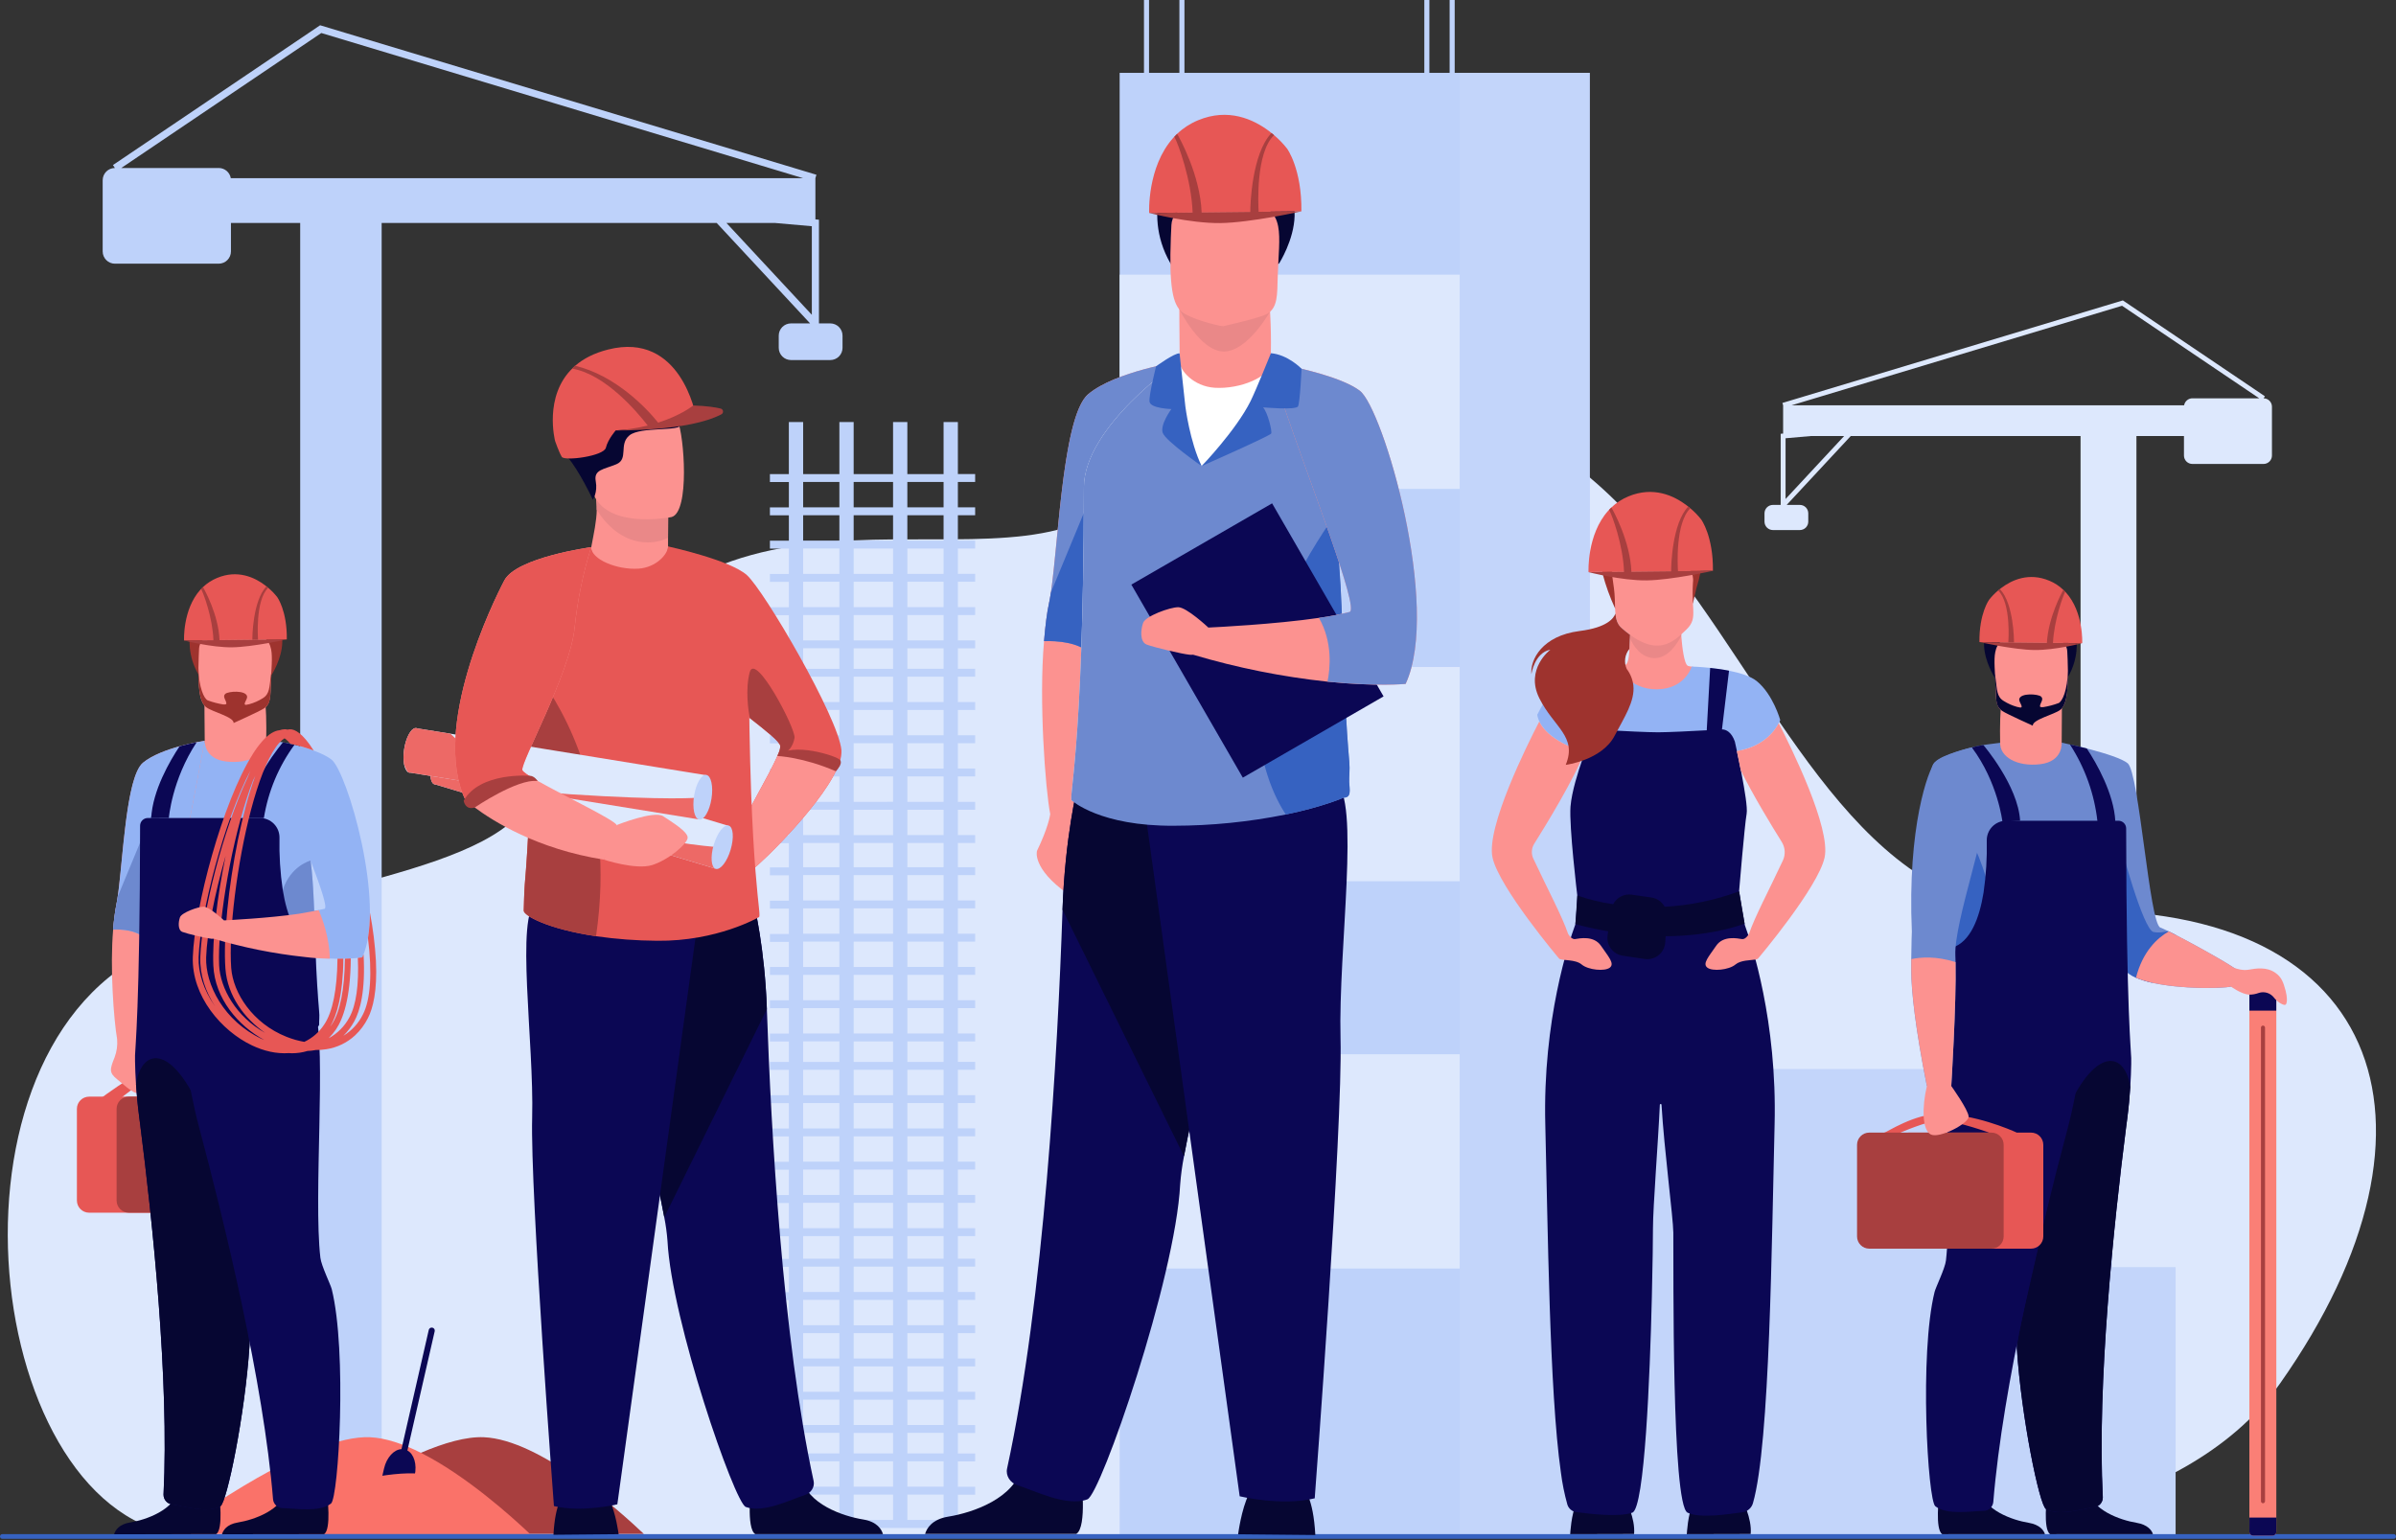 <svg width="1190" height="765" viewBox="0 0 1190 765" fill="none" xmlns="http://www.w3.org/2000/svg">
<rect x="0" y="0" width="1190" height="765" fill="#333333" stroke="none"/>
<g clip-path="url(#clip0)">
<path d="M964.366 761.282C964.366 761.282 1082.13 758.481 1132.46 687.107C1223.63 557.798 1182.54 444.426 1020.24 452.842C838.664 462.28 861.056 61.437 546.68 254.427C478.415 296.339 326.471 208.325 265.768 391.686C251.338 435.29 142.932 438.327 72.876 473.292C-37.019 528.138 -5.988 762.2 97.833 763.118C201.654 764.037 964.366 761.282 964.366 761.282Z" fill="#DDE8FD"/>
<path d="M412.386 160.635H406.746V109.127L404.975 108.97V88.499L405.486 86.801L158.988 12.547L56.092 81.987L57.063 83.443C55.455 83.446 53.913 84.086 52.776 85.223C51.639 86.361 50.999 87.902 50.996 89.51V124.928C51.006 126.532 51.649 128.067 52.785 129.199C53.921 130.332 55.459 130.97 57.063 130.975H108.636C110.244 130.97 111.785 130.328 112.922 129.19C114.059 128.052 114.699 126.51 114.703 124.902V110.747H149.091V762.049H189.553V110.747H355.953L402.345 160.635H392.834C391.225 160.64 389.684 161.282 388.547 162.42C387.411 163.558 386.771 165.1 386.767 166.708V172.775C386.772 174.383 387.413 175.923 388.55 177.06C389.686 178.196 391.227 178.837 392.834 178.842H412.386C413.994 178.837 415.534 178.196 416.671 177.06C417.807 175.923 418.448 174.383 418.453 172.775V166.708C418.45 165.1 417.81 163.558 416.673 162.42C415.536 161.282 413.995 160.64 412.386 160.635ZM159.579 16.397L398.842 88.499H114.63C114.388 87.088 113.656 85.808 112.564 84.883C111.471 83.958 110.087 83.448 108.655 83.443H60.244L159.579 16.397ZM384.885 110.747L403.204 112.368V156.365L360.794 110.747H384.885Z" fill="#BED2FA"/>
<path d="M319.787 761.918H141.817C150.39 755.595 181.171 733.531 209.013 721.62C220.557 716.688 231.602 713.494 240.365 713.887C268.155 715.133 307.109 749.896 319.787 761.918Z" fill="#A83F3F"/>
<path d="M263.216 761.918H85.266C97.387 752.972 153.905 712.549 183.814 713.887C191.613 714.242 200.297 717.232 209.033 721.62C231.386 732.862 254.093 753.267 263.216 761.918Z" fill="#FA7269"/>
<path d="M1124.24 197.844L1124.9 196.84L1054.34 149.216L885.252 200.152L885.607 201.313V215.356L884.393 215.461V250.794H880.523C879.42 250.797 878.363 251.237 877.582 252.018C876.802 252.798 876.362 253.855 876.359 254.959V259.124C876.364 260.226 876.804 261.282 877.585 262.061C878.365 262.84 879.421 263.279 880.523 263.282H893.936C895.038 263.279 896.094 262.84 896.873 262.06C897.652 261.281 898.091 260.226 898.095 259.124V254.959C898.093 253.856 897.655 252.799 896.875 252.018C896.096 251.238 895.039 250.797 893.936 250.794H887.378L919.201 216.576H1033.33V663.318H1061.08V216.576H1084.69V226.283C1084.69 227.386 1085.13 228.444 1085.91 229.224C1086.69 230.005 1087.75 230.445 1088.85 230.448H1124.23C1125.33 230.445 1126.39 230.005 1127.17 229.224C1127.95 228.444 1128.39 227.387 1128.39 226.283V202.015C1128.39 200.913 1127.95 199.856 1127.18 199.074C1126.4 198.293 1125.34 197.851 1124.24 197.844ZM1053.94 151.872L1122.07 197.844H1088.86C1087.88 197.848 1086.93 198.198 1086.18 198.833C1085.43 199.467 1084.93 200.345 1084.76 201.313H889.811L1053.94 151.872ZM886.82 247.862V217.691L899.387 216.583H915.909L886.82 247.862Z" fill="#DDE8FD"/>
<path d="M789.531 36.192H556.086V762.627H789.531V36.192Z" fill="#BED2FA"/>
<path d="M725.05 136.426H556.086V242.851H725.05V136.426Z" fill="#DDE8FD"/>
<path d="M725.05 331.305H556.086V437.73H725.05V331.305Z" fill="#DDE8FD"/>
<path d="M725.05 523.659H556.086V630.084H725.05V523.659Z" fill="#DDE8FD"/>
<path d="M1080.54 629.402H1049.04V530.991H789.525V36.192H725.05V763.033H789.525V762.627H1049.04H1080.54V629.402Z" fill="#C3D5FA"/>
<path d="M1188.83 764.345H1.167C0.858 764.345 0.561 764.222 0.342 764.003C0.123 763.784 0 763.487 0 763.178H0C0 762.868 0.123 762.571 0.342 762.352C0.561 762.133 0.858 762.01 1.167 762.01H1188.83C1189.14 762.01 1189.44 762.133 1189.66 762.352C1189.88 762.571 1190 762.868 1190 763.178C1190 763.487 1189.88 763.784 1189.66 764.003C1189.44 764.222 1189.14 764.345 1188.83 764.345Z" fill="#3662C1"/>
<path d="M837.779 762.03C837.779 762.03 838.245 751.975 840.94 746.584C843.636 741.192 865.208 744.898 865.208 744.898C865.208 744.898 870.18 753.89 869.504 761.951L837.779 762.03Z" fill="#060632"/>
<path d="M779.857 762.03C779.857 762.03 780.323 751.975 783.018 746.584C785.714 741.192 807.286 744.898 807.286 744.898C807.286 744.898 812.265 753.89 811.589 761.951L779.857 762.03Z" fill="#060632"/>
<path d="M851.762 335.299C849.067 337.267 824.674 349.978 824.674 349.978L798.95 331.613C798.95 331.613 806.762 330.478 806.972 330.413C809.293 329.757 809.188 323.546 809.477 316.915C809.523 315.891 809.582 314.862 809.654 313.838L834.84 312.927V313.242C834.84 313.556 834.88 313.897 834.906 314.239L834.958 314.96C834.958 315.209 834.958 315.452 835.011 315.714C835.47 321.539 836.441 329.764 838.29 330.728C839.386 331.298 846.555 331.226 851.762 335.299Z" fill="#FC9290"/>
<path d="M835.037 315.74C832.965 319.892 828.334 327.127 821.473 326.891C814.914 326.661 811.189 320.706 809.477 316.941C809.523 315.918 809.582 314.888 809.654 313.865L834.84 312.953V313.268L834.906 314.265L834.959 314.986C834.998 315.235 835.018 315.485 835.037 315.74Z" fill="#EA8888"/>
<path d="M806.663 257.714C806.663 257.714 818.81 245.612 833.142 257.956C833.142 257.956 824.622 256.192 806.663 257.714Z" fill="#0B0754"/>
<path d="M802.157 302.209C799.582 296.658 797.501 290.89 795.939 284.972C794.241 278.348 795.795 253.214 821.06 254.919C826.148 255.24 831.1 256.699 835.549 259.189C841.249 262.469 849.677 269.775 842.547 292.141L840.822 299.645L802.157 302.209Z" fill="#9E332E"/>
<path d="M837.503 312.769C830.944 319.007 822.877 327.317 805.411 311.949C801.987 308.939 802.223 304.315 802.02 297.677C801.783 289.806 799.888 285.005 800.767 280.473C801.81 275.055 806.447 272.602 816.069 271.769C833.732 270.235 842.659 274.216 841.472 282.979C838.822 302.537 844.134 306.427 837.503 312.769Z" fill="#FC9290"/>
<path d="M823.107 271.448C823.107 271.448 833.601 271.225 835.969 274.727C838.336 278.23 838.691 282.145 839.904 284.113C840.637 285.384 840.986 286.84 840.907 288.304L843.229 272.674L829.062 269.861L823.107 271.448Z" fill="#9E332E"/>
<path d="M884.177 357.652C884.177 357.652 879.704 370.829 861.575 373.242C861.089 373.308 860.584 373.361 860.073 373.413H786.245L785.852 373.288C782.986 372.383 765.349 366.336 763.492 355.035C763.492 355.035 772.767 336.014 779.844 333.633C782.432 332.863 785.083 332.328 787.767 332.033C790.837 331.639 794.07 331.377 796.779 331.206C800.511 330.97 803.253 330.911 803.253 330.911C803.253 330.911 808.998 342.566 822.988 342.396C836.979 342.225 840.199 331.082 840.199 331.082C840.199 331.082 844.134 331.193 849.342 331.738C852.222 332.046 855.488 332.492 858.708 333.128C864.165 334.217 869.478 335.857 872.522 338.323C880.635 344.921 884.177 357.652 884.177 357.652Z" fill="#93B3F4"/>
<path d="M866.612 459.565C865.831 455.203 864.644 448.559 863.739 442.715C863.739 442.636 866.481 409.723 867.491 404.168C868.501 398.613 861.627 368.343 861.627 368.343C860.033 363.712 857.318 362.296 855.239 362.296L858.735 333.154C855.514 332.499 852.248 332.072 849.368 331.764L847.696 362.296V362.735C843.872 362.952 839.097 363.207 834.65 363.391C830.203 363.575 826.124 363.739 823.559 363.739C818.404 363.739 806.585 363.148 798.734 362.722V362.283L796.779 331.226C794.07 331.397 790.837 331.659 787.767 332.053L791.106 362.315C788.902 362.315 786.377 366.251 786.029 368.389L785.688 377.86C784.028 382.622 780.585 393.215 780.008 400.646C779.254 410.484 783.359 444.65 783.386 444.886C783.235 448.965 782.946 454.173 782.395 459.211C779.306 467.567 766.149 506.435 767.493 558.703C768.74 607.488 769.461 690.859 775.226 731.334C775.907 736.736 776.983 742.08 778.447 747.325C778.751 748.306 779.33 749.18 780.114 749.843C780.898 750.507 781.856 750.932 782.874 751.07C789.466 751.988 804.328 753.693 810.723 751.345C813.786 750.224 815.97 733.21 817.538 711.277C819.02 690.249 819.919 664.708 820.411 644.29C820.811 628.024 820.962 615.051 820.962 610.243C820.962 599.375 823.533 567.479 824.379 548.714C824.392 548.612 824.441 548.519 824.518 548.451C824.595 548.384 824.693 548.346 824.795 548.346C824.898 548.346 824.996 548.384 825.073 548.451C825.15 548.519 825.199 548.612 825.212 548.714C826.524 571.014 831.003 604.76 831.076 612.263C831.24 630.471 830.184 747.423 838.14 751.352C844.22 754.356 858.558 752.086 865.405 751.155C866.616 750.991 867.753 750.479 868.678 749.68C869.603 748.881 870.275 747.83 870.613 746.656C879.139 717.226 879.927 614.979 881.37 558.71C882.701 507.156 869.931 468.649 866.612 459.565Z" fill="#0B0754"/>
<path d="M799.567 480.612C797.035 482.632 788.777 481.786 785.576 479.091C782.375 476.395 775.974 477.234 774.426 476.224C774.321 476.152 744.511 440.806 741.277 425.957C737.998 410.956 758.652 369.668 764.489 358.4C768.812 367.536 783.215 372.462 785.786 373.275L786.18 373.4H786.98C782.12 386.518 767.592 410.182 761.99 419.096C761.307 420.187 760.906 421.432 760.825 422.717C760.743 424.002 760.984 425.287 761.525 426.455C768.74 441.875 775.751 454.882 778.834 463.894C779.444 464.89 780.755 466.681 782.343 466.438C784.54 466.097 791.617 464.582 795.159 469.803C798.701 475.024 802.092 478.586 799.567 480.612Z" fill="#FC9290"/>
<path d="M844.948 258.068C843.341 256.018 841.523 254.143 839.524 252.473C838.973 251.994 838.376 251.515 837.746 251.043C831.345 246.17 821.1 241.415 808.756 246.57C805.627 247.86 802.764 249.719 800.314 252.053C799.763 252.571 799.252 253.103 798.76 253.654C788.049 265.532 788.961 284.159 788.961 284.159L850.746 283.503C850.949 266.253 844.948 258.068 844.948 258.068Z" fill="#E75755"/>
<path d="M833.391 283.687C833.214 281.063 832.033 259.773 839.524 252.48C839.19 252.17 838.84 251.878 838.474 251.607C830.485 259.983 829.947 280.978 830.007 283.746L810.251 283.956C809.667 268.824 801.318 253.785 800.314 252.073C799.911 252.439 799.53 252.829 799.173 253.24C800.622 255.792 806.08 270.379 806.598 283.995L788.961 284.179C788.961 284.179 805.417 288.436 817.82 288.285C830.223 288.134 850.759 283.523 850.759 283.523L833.391 283.687Z" fill="#A83F3F"/>
<path d="M801.902 365.49C795.579 377.624 777.633 379.919 777.633 379.919C783.451 365.759 771.73 361.299 764.516 346.797C757.301 332.295 770.019 322.699 770.019 322.699C762.095 324.221 760.58 334.833 760.58 334.833C759.924 327.756 765.827 315.812 784.514 313.432C798.215 311.707 801.521 307.089 802.308 304.734C802.616 307.784 803.358 310.172 805.404 311.949C806.853 313.228 808.237 314.33 809.556 315.301C809.556 315.852 809.503 316.403 809.477 316.947C809.392 318.816 809.346 320.646 809.254 322.332C808.125 323.702 807.404 325.362 807.172 327.122C806.94 328.883 807.207 330.672 807.942 332.288C809.732 334.646 810.863 337.437 811.222 340.376C812.088 348.391 806.637 356.393 801.902 365.49Z" fill="#9E332E"/>
<path d="M866.474 458.771L863.739 442.728C851.878 447.14 839.417 449.728 826.78 450.402C826.119 449.179 825.182 448.127 824.044 447.33C822.905 446.532 821.596 446.012 820.221 445.81L810.382 444.394C808.549 444.134 806.68 444.451 805.035 445.301C803.39 446.15 802.049 447.491 801.2 449.136C795.147 448.256 789.192 446.807 783.412 444.807V444.892L782.441 458.994V459.027C788.101 460.535 793.532 461.703 798.727 462.595L798.438 464.562C798.093 466.904 798.69 469.288 800.099 471.19C801.508 473.092 803.614 474.358 805.955 474.709L816.816 476.336C818.041 476.52 819.291 476.448 820.486 476.123C821.682 475.799 822.796 475.229 823.76 474.451C824.723 473.672 825.514 472.702 826.083 471.602C826.651 470.501 826.984 469.295 827.062 468.058L827.252 465.035C847.939 464.904 861.706 460.548 866.474 458.771Z" fill="#060632"/>
<path d="M906.202 425.957C902.968 440.826 873.158 476.152 873.053 476.224C872.692 476.428 872.296 476.559 871.885 476.611H871.826C869.367 477.038 864.559 476.861 861.929 479.084C858.728 481.78 850.464 482.626 847.932 480.606C845.4 478.586 848.778 475.044 852.32 469.81C855.862 464.576 862.939 466.104 865.13 466.445C866.441 466.642 867.556 465.468 868.252 464.477L868.291 464.418C868.422 464.228 868.547 464.044 868.639 463.887C871.656 455.072 878.477 442.452 885.462 427.478C886.156 426.005 886.469 424.381 886.373 422.755C886.277 421.129 885.774 419.553 884.911 418.171C880.222 410.681 870.705 395.123 864.579 382.635C863.87 379.027 863.155 375.63 862.611 373.065C876.063 370.901 881.632 362.715 883.429 359.226C889.778 371.583 909.389 411.304 906.202 425.957Z" fill="#FC9290"/>
<path d="M1108.01 490.044C1103.5 491.087 1083.09 491.356 1068.81 488.122C1066.08 487.549 1063.42 486.717 1060.85 485.636C1058.15 484.449 1056.12 483.013 1055.08 481.281C1053.47 478.586 1050.49 469.364 1047.03 457.269C1037.45 423.95 1023.96 368.894 1023.96 368.894C1023.96 368.894 1051.04 374.423 1056.76 379.139C1062.47 383.855 1067.54 458.692 1072.94 460.719C1073.73 461.014 1075.1 461.644 1076.87 462.51L1077.13 462.634C1078.18 463.152 1079.36 463.749 1080.63 464.405C1091.78 470.151 1110.32 480.501 1112.23 482.77C1114.75 485.833 1114.59 488.529 1108.01 490.044Z" fill="#6D89CF"/>
<path d="M1056.05 411.501C1056.05 410.218 1055.93 408.938 1055.69 407.677C1052.21 388.518 1024.51 368.894 1023.96 368.894V369.268C1023.96 372.2 1019.37 377.604 1012.23 378.07C1003.81 378.621 993.39 373.807 993.39 368.947C993.344 368.947 988.654 369.602 987.067 369.76C980.304 370.527 966.813 374.181 961.034 378.549C955.538 382.701 963.304 408.877 968.111 427.413C970.151 435.284 971.653 441.731 971.391 444.597C971.273 445.994 970.013 465.028 968.892 482.239C967.961 496.439 967.121 509.393 967.095 510.213C967.036 511.82 975.051 517.474 988.516 521.737C992.026 522.851 995.592 523.777 999.201 524.511C1006.85 526.075 1014.63 526.846 1022.43 526.813C1025.21 526.813 1027.85 526.663 1030.34 526.413C1049.58 524.557 1056.17 502.637 1056.05 411.501Z" fill="#6D89CF"/>
<path d="M993.39 368.75C993.232 361.305 993.35 352.425 994.36 344.915L1024.06 349.768C1024.06 349.768 1024.06 358.839 1023.96 368.894C1023.96 368.894 1024.77 378.227 1013.28 379.592C1001.78 380.956 993.081 375.951 993.39 368.75Z" fill="#FC9290"/>
<path d="M1018.24 762.03C1014.5 759.734 1016.7 742.701 1016.7 742.701C1016.7 742.701 1034.19 728.815 1036.55 739.507C1038.9 750.198 1053.06 755.045 1061.12 756.383C1066.69 757.307 1068.74 760.187 1069.27 762.01L1018.24 762.03Z" fill="#060632"/>
<path d="M991.055 469.147C991.055 497.633 977.281 489.952 968.918 482.265C970.04 465.055 970.827 404.083 970.827 404.083C970.827 404.083 991.055 428.357 991.055 469.147Z" fill="#3662C1"/>
<path d="M1080.62 464.405C1080.07 468.399 1073.76 480.029 1068.82 488.122C1066.09 487.549 1063.42 486.717 1060.85 485.636C1058.16 484.449 1056.13 483.013 1055.09 481.281C1053.48 478.586 1050.5 469.364 1047.04 457.269C1049.61 442.38 1052.06 427.682 1052.06 427.682L1052.81 417.843C1052.81 418.604 1064.36 461.919 1069.58 462.929C1072.74 463.546 1074.97 462.798 1076.87 462.529L1077.13 462.654C1078.17 463.152 1079.35 463.749 1080.62 464.405Z" fill="#3662C1"/>
<path d="M964.642 762.03C960.91 759.734 963.1 742.701 963.1 742.701C963.1 742.701 980.593 728.815 982.954 739.507C985.316 750.198 999.463 755.045 1007.52 756.383C1013.09 757.307 1015.11 760.187 1015.64 762.01L964.642 762.03Z" fill="#060632"/>
<path d="M990.563 336.348C990.563 336.348 970.722 305.089 1008.81 303.022C1008.81 303.022 1023.09 304.702 1026.32 301.468C1026.32 301.468 1037.4 318.305 1027.06 336.348C1016.71 354.392 990.563 336.348 990.563 336.348Z" fill="#060632"/>
<path d="M1023.19 352.667C1020.31 354.937 1011.84 357.193 1009.42 357.455C1009.42 357.455 996.866 354.654 994.59 353.277C991.055 351.139 991.31 346.803 991.1 340.776C990.884 333.646 990.163 328.045 990.963 323.932C991.907 319.013 995.029 316.213 1003.76 315.458C1019.79 314.061 1026.47 318.082 1026.72 323.454C1026.79 324.897 1026.86 326.267 1026.91 327.573C1027.54 344.344 1026.22 350.247 1023.19 352.667Z" fill="#FC9290"/>
<path d="M1027.04 333.069C1026.89 342.776 1024.27 348.522 1022.37 349.25C1019.96 350.141 1017.47 350.8 1014.94 351.218C1014.04 351.323 1013.17 351.29 1013.18 350.778C1013.18 349.25 1015.26 347.361 1013.74 346.003C1012.21 344.646 1003.58 344.101 1002.89 347.204C1002.55 348.719 1005.31 351.388 1003.42 351.454C1002.85 351.355 1002.28 351.244 1001.75 351.106C999.43 350.457 997.221 349.476 995.187 348.194C991.651 346.056 991.907 342.77 991.1 336.795C990.595 332.925 990.595 335.024 991.1 340.73C991.632 346.738 990.595 350.568 994.59 353.231C996.807 354.707 1009.6 360.446 1009.6 360.446C1009.41 357.403 1020.33 354.884 1023.21 352.615C1025.86 350.562 1027.2 345.688 1027.04 333.069Z" fill="#060632"/>
<path d="M967.101 510.232C967.042 511.846 975.064 517.5 988.529 521.763C989.609 522.108 990.729 522.443 991.887 522.767C991.887 522.767 991.887 522.767 991.887 522.799C993.147 537.537 996.551 558.355 999.614 578.445C1000.41 583.653 1001.17 588.815 1001.88 593.806C1003.76 607.009 1005.16 619.045 1005.31 627.709V627.795C1005.37 631.769 1002.03 641.687 1001.77 643.976C1001.61 645.379 1001.48 646.862 1001.4 648.416C1001.07 655.536 1001.16 662.67 1001.68 669.778C1003.88 703.937 1012.9 747.646 1016.11 749.509C1022.51 753.208 1034.16 749.509 1040.08 748.636C1041.28 748.488 1042.38 747.903 1043.17 746.994C1043.96 746.085 1044.39 744.916 1044.37 743.711C1041.48 687.022 1049.79 608.065 1055.99 559.523C1056.16 558.263 1056.32 557.024 1056.48 555.804C1057.22 550.078 1057.71 544.732 1058.02 539.918C1058.3 535.688 1058.44 531.851 1058.5 528.525C1058.5 527.489 1058.5 526.499 1058.5 525.561C1058.5 522.524 1056.09 502.604 1055.98 411.494C1055.98 410.48 1055.57 409.508 1054.86 408.792C1054.14 408.075 1053.17 407.672 1052.15 407.67H996.4C995.121 407.672 993.856 407.927 992.676 408.422C991.497 408.916 990.428 409.64 989.53 410.551C988.633 411.462 987.925 412.542 987.448 413.728C986.971 414.915 986.734 416.184 986.752 417.463C986.942 426.133 986.407 434.803 985.151 443.384C983.092 456.036 978.684 467.855 969.594 470.702C969.594 470.702 969.305 471.358 968.938 472.269C968.846 474.558 968.754 476.861 968.649 479.261C968.649 479.733 968.603 480.219 968.584 480.698C968.584 480.98 968.584 481.255 968.544 481.544C968.544 482.022 968.498 482.508 968.472 482.993C968.433 483.793 968.393 484.594 968.347 485.407C968.347 486.063 968.275 486.719 968.243 487.329C968.177 488.562 968.098 489.808 968.02 491.067C968.02 491.474 967.974 491.874 967.941 492.281C967.836 493.907 967.724 495.56 967.6 497.226C967.569 497.738 967.53 498.249 967.482 498.761C967.482 499.01 967.482 499.259 967.429 499.509L967.272 501.476C967.219 502.132 967.154 502.867 967.095 503.569C966.839 506.159 967.167 508.442 967.101 510.232Z" fill="#0B0754"/>
<path d="M1001.71 669.785C1003.9 703.944 1012.93 747.652 1016.14 749.515C1022.54 753.214 1034.19 749.515 1040.11 748.643C1041.3 748.494 1042.4 747.91 1043.2 747.001C1043.99 746.092 1044.42 744.922 1044.4 743.717C1041.51 687.028 1049.82 608.072 1056.02 559.529C1056.19 558.27 1056.35 557.03 1056.51 555.81C1057.25 550.084 1057.74 544.739 1058.05 539.925C1055.1 520.674 1038.43 519.644 1023.29 559.457C1025.19 572.66 1001.2 661.953 1001.71 669.785Z" fill="#060632"/>
<path d="M966.478 626.109C966.019 630.044 961.395 639.443 960.844 641.68C953.203 672.409 957.42 745.272 961.211 748.184C967.075 752.696 979.111 750.552 985.092 750.473C986.296 750.481 987.461 750.046 988.363 749.25C989.266 748.453 989.843 747.352 989.985 746.157C994.688 688.104 1014.16 608.367 1026.68 561.464C1032.98 537.852 1033.89 520.464 1033.89 520.464C1033.89 520.464 975.379 484.613 969.049 504.198C963.428 521.527 970.007 595.781 966.478 626.109Z" fill="#0B0754"/>
<path d="M1026.07 294.28C1025.67 293.827 1025.24 293.388 1024.76 292.968C1022.74 291.04 1020.38 289.503 1017.8 288.436C1007.59 284.179 999.129 288.108 993.842 292.128C993.324 292.522 992.832 292.922 992.373 293.309C990.723 294.691 989.222 296.241 987.893 297.933C987.893 297.933 982.941 304.695 983.105 318.922L1034.15 319.466C1034.15 319.466 1034.92 304.092 1026.07 294.28Z" fill="#E75755"/>
<path d="M997.456 319.085L1000.26 319.118C1000.32 318.305 1000.18 299.776 993.271 292.587C992.747 292.981 992.858 292.915 992.399 293.302C998.965 299.638 997.469 318.895 997.456 319.085Z" fill="#A83F3F"/>
<path d="M1019.63 319.328C1020.22 307.988 1024.56 296.07 1025.73 293.952C1025.44 293.602 1025.12 293.272 1024.79 292.961C1023.98 294.358 1017.32 306.702 1016.61 319.295L983.164 318.935C983.164 318.935 1000.13 322.739 1010.37 322.87C1020.61 323.001 1034.21 319.479 1034.21 319.479L1019.63 319.328Z" fill="#A83F3F"/>
<path d="M985.053 370.055C985.053 370.055 1002.3 390.145 1003.31 407.677L994.524 408.143C994.524 408.143 992.314 388.617 979.334 371.262C979.334 371.262 981.367 370.77 982.036 370.606L985.053 370.055Z" fill="#0B0754"/>
<path d="M1028.05 369.78C1035.54 381.294 1040.22 394.404 1041.73 408.057L1050.6 407.9C1049.87 394.126 1041.21 378.969 1036.43 371.787C1036.43 371.787 1030.3 370.239 1028.05 369.78Z" fill="#0B0754"/>
<path d="M1008.76 562.573H1001.65C998.368 561.071 980.508 553.351 963.369 553.253C950.999 553.187 936.911 562.435 936.058 562.527C933.913 562.776 943.227 562.861 943.227 562.861C943.227 562.861 957.178 556.689 963.448 556.539C969.43 556.401 982.698 560.749 987.998 562.573H948.087C946.479 562.576 944.938 563.217 943.801 564.354C942.664 565.491 942.023 567.032 942.02 568.64V614.152C942.023 615.76 942.664 617.301 943.801 618.438C944.938 619.575 946.479 620.216 948.087 620.219H1008.76C1010.37 620.216 1011.91 619.575 1013.05 618.438C1014.19 617.301 1014.83 615.76 1014.83 614.152V568.659C1014.83 567.048 1014.19 565.502 1013.06 564.361C1011.92 563.219 1010.38 562.576 1008.76 562.573Z" fill="#E75755"/>
<path d="M989.074 562.573H928.39C925.04 562.573 922.323 565.289 922.323 568.64V614.152C922.323 617.503 925.04 620.219 928.39 620.219H989.074C992.424 620.219 995.141 617.503 995.141 614.152V568.64C995.141 565.289 992.424 562.573 989.074 562.573Z" fill="#A83F3F"/>
<path d="M971.253 477.897C971.686 498.472 969.121 539.433 969.121 539.433H956.987C951.261 510.613 949.235 492.071 949.235 481.957C949.235 479.989 949.235 478.107 949.235 476.395C949.313 467.757 949.543 462.739 949.543 462.739C947.267 410.412 957.722 382.425 961.001 378.575C964.281 374.725 979.334 371.236 979.334 371.236C979.334 371.236 984.292 385.698 986.312 397.327C988.333 408.956 970.407 457.82 971.148 474.526C971.194 475.582 971.227 476.71 971.253 477.897Z" fill="#6D89CF"/>
<path d="M1128.79 491.92H1118.95C1118.48 491.923 1118.03 492.112 1117.7 492.445C1117.37 492.778 1117.18 493.228 1117.18 493.697V760.948C1117.18 761.417 1117.37 761.867 1117.7 762.2C1118.03 762.533 1118.48 762.722 1118.95 762.725H1128.79C1129.26 762.723 1129.71 762.535 1130.04 762.202C1130.38 761.869 1130.56 761.418 1130.56 760.948V493.678C1130.56 493.211 1130.37 492.766 1130.04 492.438C1129.71 492.109 1129.26 491.923 1128.79 491.92Z" fill="#FA7F76"/>
<path d="M1128.79 491.92H1118.95C1118.48 491.923 1118.03 492.112 1117.7 492.445C1117.37 492.778 1117.18 493.228 1117.18 493.697V501.981H1130.54V493.678C1130.53 493.216 1130.34 492.775 1130.02 492.447C1129.69 492.119 1129.25 491.93 1128.79 491.92Z" fill="#0B0754"/>
<path d="M1117.18 760.928C1117.18 761.398 1117.36 761.848 1117.7 762.18C1118.03 762.513 1118.48 762.702 1118.95 762.705H1128.79C1129.26 762.704 1129.71 762.516 1130.04 762.182C1130.37 761.849 1130.56 761.398 1130.56 760.928V753.785H1117.2L1117.18 760.928Z" fill="#0B0754"/>
<path d="M1123.94 509.413C1123.67 509.414 1123.42 509.521 1123.23 509.71C1123.04 509.899 1122.93 510.155 1122.93 510.423V745.665C1122.93 745.933 1123.03 746.19 1123.22 746.38C1123.41 746.569 1123.67 746.675 1123.94 746.675C1124.21 746.675 1124.46 746.569 1124.65 746.38C1124.84 746.19 1124.95 745.933 1124.95 745.665V510.423C1124.95 510.155 1124.84 509.899 1124.65 509.71C1124.46 509.521 1124.21 509.414 1123.94 509.413Z" fill="#A83F3F"/>
<path d="M969.122 539.433C969.122 539.433 971.686 498.472 971.253 477.897C961.546 474.768 953.721 475.457 949.261 476.395C949.261 478.107 949.261 479.963 949.261 481.957C949.261 492.071 951.288 510.613 957.014 539.433C954.488 550.052 954.653 561.51 959.034 563.537C963.415 565.564 977.91 557.975 977.746 554.604C977.582 551.232 969.122 539.433 969.122 539.433Z" fill="#FC9290"/>
<path d="M1135.17 492.071C1133.99 487.735 1133.11 485.328 1130.12 483.223C1125.78 480.16 1120.63 480.986 1116.79 481.662C1113.85 482.18 1110.78 481.19 1109.49 480.698C1102.69 476.165 1085.62 466.825 1077.13 462.634C1071.32 465.999 1064.2 472.65 1060.85 485.636C1073.93 491.408 1102.56 491.303 1108.01 490.044C1108.01 490.044 1113.06 493.711 1116.89 494.052C1118.6 494.083 1120.3 493.787 1121.9 493.179C1123.25 492.746 1124.7 492.743 1126.05 493.172C1127.4 493.601 1128.58 494.441 1129.43 495.573C1131.29 497.882 1133.73 499.148 1134.74 499.148C1136.3 499.135 1135.91 494.799 1135.17 492.071Z" fill="#FC9290"/>
<path d="M104.936 544.713H44.26C40.909 544.713 38.193 547.429 38.193 550.78V596.292C38.193 599.643 40.909 602.359 44.26 602.359H104.936C108.287 602.359 111.003 599.643 111.003 596.292V550.78C111.003 547.429 108.287 544.713 104.936 544.713Z" fill="#E75755"/>
<path d="M124.653 544.713H63.976C60.625 544.713 57.909 547.429 57.909 550.78V596.292C57.909 599.643 60.625 602.359 63.976 602.359H124.653C128.003 602.359 130.72 599.643 130.72 596.292V550.78C130.72 547.429 128.003 544.713 124.653 544.713Z" fill="#A83F3F"/>
<path d="M50.832 544.962C50.832 544.962 65.261 534.343 67.393 534.599C69.525 534.855 72.955 535.609 72.955 535.609L60.06 545.342L50.832 544.962Z" fill="#E75755"/>
<path d="M164.577 377.23C158.798 372.862 145.307 369.209 138.544 368.441C136.957 368.264 132.208 368.245 132.162 368.245C132.162 373.105 121.806 377.303 113.378 376.771C106.255 376.286 101.663 370.875 101.663 367.956C101.119 367.956 73.414 387.187 69.931 406.346C69.695 407.609 69.574 408.891 69.571 410.176C69.459 501.312 63.937 515.283 65.681 515.257C65.681 515.257 76.044 523.232 95.282 525.095C97.767 525.344 100.404 525.488 103.152 525.495C110.955 525.529 118.741 524.755 126.384 523.186C129.996 522.452 133.567 521.528 137.082 520.418C150.547 516.149 158.562 510.501 158.503 508.888C158.438 507.097 158.766 504.815 158.542 502.257C157.703 492.609 157.231 484.18 156.89 475.687C171.503 476.998 179.931 475.529 179.931 475.529C191.901 449.772 172.395 383.133 164.577 377.23ZM161.166 451.405C160.274 451.648 159.31 451.871 158.274 452.061C157.565 452.219 156.817 452.369 156.05 452.507L156.011 451.464C155.814 446.689 155.591 442.144 155.276 437.822C155.014 434.201 154.692 430.738 154.266 427.426C159.31 440.76 162.825 450.959 161.166 451.405Z" fill="#93B3F4"/>
<path d="M101.663 367.956C101.663 367.956 80.255 371.196 71.04 378.877C61.825 386.557 60.88 435.454 57.81 449.287C57.031 453.406 56.492 457.567 56.197 461.749C54.544 480.507 56.518 506.527 58.165 516.142C58.432 519.223 58.004 522.326 56.912 525.22C54.551 531.123 54.046 532.802 58.263 536.173C62.48 539.544 67.026 544.267 70.227 542.916C72.699 541.879 72.26 525.495 71.932 518.057C75.611 502.126 81.6 472.296 87.234 443.384C94.757 404.843 101.663 367.956 101.663 367.956Z" fill="#FC9290"/>
<path d="M101.663 367.956C101.663 367.956 97.689 389.22 92.481 416.322C90.835 424.92 89.064 434.109 87.234 443.397C79.862 457.827 73.545 467.665 71.591 465.802C67.609 462.037 60.611 461.572 56.19 461.716C56.486 457.534 57.025 453.373 57.804 449.254C58.047 448.159 58.27 446.853 58.46 445.358C61.037 427.964 62.5 385.921 70.987 378.85C75.454 375.138 82.793 372.455 89.142 370.678C92.422 369.773 95.4 369.104 97.669 368.651C100.109 368.179 101.663 367.956 101.663 367.956Z" fill="#93B3F4"/>
<path d="M71.597 465.796C67.616 462.031 60.624 461.565 56.197 461.71C56.492 457.528 57.031 453.367 57.81 449.248C58.053 448.159 58.283 446.847 58.466 445.352L80.55 392.041C80.55 392.041 73.552 467.652 71.597 465.796Z" fill="#6D89CF"/>
<path d="M132.215 367.405C132.379 359.961 132.254 351.08 131.251 343.57L101.545 348.424C101.545 348.424 101.545 357.488 101.677 367.55C101.677 367.55 100.863 376.883 112.354 378.247C123.846 379.611 132.523 374.607 132.215 367.405Z" fill="#FC9290"/>
<path d="M107.357 762.01C111.089 759.714 108.904 742.563 108.904 742.563C108.904 742.563 91.412 728.671 89.057 739.362C86.703 750.053 72.548 754.933 64.487 756.245C58.919 757.169 57.207 760.259 56.682 762.082L107.357 762.01Z" fill="#060632"/>
<path d="M158.28 452.114C158.28 452.114 152.718 459.637 151.583 459.637C150.449 459.637 136.413 454.199 140.433 442.046C144.454 429.892 154.26 427.452 154.26 427.452C154.686 430.732 155.007 434.228 155.27 437.848C155.584 442.17 155.807 446.716 156.004 451.491L156.044 452.533C156.811 452.396 157.559 452.245 158.267 452.087L158.28 452.114Z" fill="#6D89CF"/>
<path d="M160.956 762.01C164.688 759.714 162.504 742.563 162.504 742.563C162.504 742.563 145.011 728.671 142.657 739.362C140.302 750.053 126.148 754.933 118.061 756.245C112.492 757.169 110.78 760.259 110.256 762.082L160.956 762.01Z" fill="#060632"/>
<path d="M135.042 335.004C135.042 335.004 154.869 303.744 116.795 301.711C116.795 301.711 102.516 303.39 99.282 300.156C99.282 300.156 88.211 316.993 98.555 335.037C108.898 353.08 135.042 335.004 135.042 335.004Z" fill="#9E332E"/>
<path d="M102.431 351.323C105.317 353.592 113.778 355.848 116.205 356.111C116.205 356.111 128.752 353.31 131.034 351.933C134.563 349.794 134.314 345.459 134.517 339.431C134.734 332.302 135.455 326.7 134.661 322.588C133.71 317.669 130.595 314.868 121.865 314.107C105.835 312.717 99.158 316.731 98.876 322.109C98.804 323.552 98.738 324.923 98.692 326.228C98.069 342.986 99.394 348.935 102.431 351.323Z" fill="#FC9290"/>
<path d="M98.561 331.725C98.719 341.432 101.335 347.177 103.238 347.905C105.647 348.796 108.135 349.455 110.669 349.873C111.574 349.978 112.44 349.945 112.427 349.434C112.427 347.905 110.354 346.017 111.876 344.659C113.397 343.301 122.029 342.757 122.718 345.859C123.052 347.374 120.291 350.044 122.186 350.109C122.757 350.011 123.321 349.899 123.859 349.762C126.188 349.117 128.411 348.136 130.457 346.85C133.986 344.711 133.737 341.425 134.537 335.444C135.042 331.58 135.042 333.673 134.537 339.412C134.006 345.42 135.042 349.25 131.054 351.913C128.831 353.382 116.034 359.128 116.034 359.128C116.224 356.084 105.317 353.566 102.431 351.296C99.748 349.217 98.384 344.344 98.561 331.725Z" fill="#9E332E"/>
<path d="M158.503 508.888C158.562 510.501 150.547 516.149 137.082 520.418C135.993 520.766 134.871 521.074 133.717 521.415C132.458 536.153 129.06 556.978 125.991 577.068C125.197 582.276 124.429 587.431 123.721 592.422C121.852 605.632 120.442 617.668 120.297 626.326V626.417C120.232 630.392 123.577 640.309 123.839 642.598C123.997 644.002 124.121 645.484 124.213 647.032C124.539 654.154 124.445 661.29 123.931 668.401C121.727 702.56 112.702 746.269 109.501 748.131C103.1 751.831 91.451 748.131 85.528 747.259C84.332 747.111 83.233 746.526 82.442 745.617C81.65 744.708 81.222 743.539 81.239 742.333C84.085 685.684 75.782 606.701 69.571 558.165C69.407 556.899 69.249 555.666 69.092 554.446C68.344 548.72 67.859 543.375 67.55 538.554C67.262 534.33 67.131 530.493 67.065 527.168C67.065 526.131 67.065 525.134 67.065 524.203C67.065 521.166 69.466 501.247 69.577 410.137C69.581 409.122 69.985 408.15 70.703 407.432C71.421 406.714 72.393 406.31 73.408 406.306H129.158C130.437 406.307 131.704 406.562 132.883 407.056C134.063 407.55 135.133 408.274 136.03 409.185C136.928 410.096 137.636 411.176 138.112 412.363C138.589 413.55 138.825 414.82 138.807 416.099C138.622 424.787 139.168 433.475 140.44 442.072C142.493 454.724 146.9 466.543 155.991 469.39C156.03 469.482 156.28 470.046 156.647 470.958C156.732 473.247 156.824 475.549 156.936 477.949C156.936 478.422 156.975 478.9 157.001 479.386C157.001 479.668 157.001 479.943 157.04 480.225C157.04 480.711 157.086 481.196 157.113 481.681C157.145 482.482 157.185 483.282 157.231 484.095C157.27 484.751 157.303 485.374 157.336 486.01C157.401 487.243 157.48 488.496 157.559 489.755C157.559 490.162 157.605 490.556 157.637 490.969C157.742 492.595 157.854 494.248 157.978 495.914L158.096 497.449C158.096 497.698 158.129 497.948 158.149 498.197C158.201 498.853 158.254 499.509 158.306 500.164C158.359 500.82 158.424 501.555 158.483 502.257C158.765 504.815 158.438 507.097 158.503 508.888Z" fill="#0B0754"/>
<path d="M123.905 668.44C121.701 702.599 112.676 746.308 109.475 748.171C103.074 751.87 91.425 748.171 85.502 747.298C84.306 747.15 83.207 746.565 82.415 745.656C81.624 744.747 81.195 743.578 81.213 742.373C84.085 685.684 75.782 606.701 69.571 558.165C69.407 556.899 69.249 555.666 69.092 554.446C68.344 548.72 67.859 543.375 67.55 538.554C70.502 519.31 87.168 518.28 102.313 558.093C108.76 573.533 124.403 660.609 123.905 668.44Z" fill="#060632"/>
<path d="M159.126 624.758C159.585 628.693 164.209 638.099 164.76 640.335C172.402 671.064 168.184 743.927 164.393 746.839C158.536 751.352 146.494 749.207 140.512 749.122C139.308 749.133 138.142 748.699 137.238 747.902C136.335 747.105 135.758 746.003 135.619 744.806C130.923 686.753 111.449 607.023 98.935 560.113C92.632 536.501 91.72 519.12 91.72 519.12C91.72 519.12 150.239 483.269 156.562 502.854C162.176 520.182 155.598 594.436 159.126 624.758Z" fill="#0B0754"/>
<path d="M137.685 296.582C136.356 294.889 134.855 293.34 133.205 291.958C132.753 291.564 132.261 291.171 131.736 290.777C126.45 286.756 117.962 282.828 107.789 287.084C105.206 288.15 102.843 289.685 100.817 291.61C100.365 292.043 99.938 292.476 99.506 292.922C90.664 302.76 91.412 318.121 91.412 318.121L142.447 317.577C142.644 303.344 137.685 296.582 137.685 296.582Z" fill="#E75755"/>
<path d="M128.155 317.741C128.155 317.544 126.646 298.294 133.205 291.958C132.93 291.704 132.641 291.465 132.34 291.243C125.426 298.458 125.289 316.96 125.348 317.767L128.155 317.741Z" fill="#A83F3F"/>
<path d="M109.029 317.951C108.544 305.449 101.644 293.027 100.817 291.61C100.484 291.916 100.169 292.24 99.873 292.581C101.073 294.686 105.579 306.735 106.005 317.984L91.438 318.134C91.438 318.134 105.028 321.65 115.267 321.525C125.505 321.401 142.473 317.59 142.473 317.59L109.029 317.951Z" fill="#A83F3F"/>
<path d="M140.551 368.71C140.551 368.71 123.308 388.8 122.298 406.332H131.061C133.166 393.161 138.378 380.681 146.264 369.924L140.551 368.71Z" fill="#0B0754"/>
<path d="M97.682 368.671C85.332 387.364 83.862 406.326 83.862 406.326H75.1C75.828 392.552 84.4 377.873 89.182 370.698C92.435 369.793 95.439 369.124 97.682 368.671Z" fill="#0B0754"/>
<path d="M186.707 477.248C186.244 469.182 185.247 461.156 183.722 453.222C183.753 457.49 183.43 461.752 182.758 465.966C184.923 483.249 184.07 496.459 180.233 503.936C178.064 508.299 174.699 511.957 170.532 514.483C172.654 512.4 174.459 510.018 175.891 507.412C178.849 502.106 181.577 492.235 180.567 474.021C180.357 474.539 180.148 475.037 179.911 475.529C179.911 475.529 179.164 475.654 177.721 475.805C178.311 489.119 176.888 499.318 173.49 505.418C171.154 509.775 167.589 513.349 163.239 515.696C164.592 514.347 165.813 512.871 166.885 511.289C170.394 506.133 174.061 495.98 174.218 476.067C173.346 476.12 172.369 476.159 171.306 476.192C171.142 491.454 168.892 502.814 164.649 509.026C164.459 509.314 164.255 509.603 164.045 509.878C167.253 504.382 170.355 494.353 170.532 476.179C169.621 476.179 168.65 476.179 167.613 476.179C167.463 491.428 165.2 502.782 160.963 508.973C158.538 512.666 155.14 515.616 151.144 517.5C149.977 517.296 148.776 517.034 147.576 516.719L147.097 516.588H147.045L146.566 516.45C145.103 516.024 143.68 515.539 142.309 514.994C125.446 508.298 115.772 493.219 114.834 480.822C114.178 472.02 114.88 458.915 116.657 444.656C120.16 416.564 127.807 383.986 137.069 371.045C137.226 370.822 137.377 370.613 137.534 370.39C137.724 370.134 137.921 369.885 138.118 369.655C138.466 369.242 138.774 368.855 139.148 368.507C139.795 367.832 140.522 367.237 141.312 366.736C141.54 366.871 141.759 367.02 141.968 367.182C142.774 367.829 143.497 368.574 144.119 369.399C145.084 369.602 146.087 369.845 147.117 370.108C147.596 370.232 148.088 370.357 148.579 370.501H148.671C148.787 370.525 148.901 370.555 149.012 370.593C149.616 370.757 150.219 370.934 150.823 371.118L151.859 371.439C152.266 371.564 152.672 371.695 153.072 371.832L154.384 372.279C154.843 372.442 155.309 372.606 155.761 372.777V372.738C150.298 364.126 146.415 362.125 143.896 362.243C143.499 362.263 143.104 362.316 142.716 362.401C142.303 362.291 141.877 362.233 141.45 362.23C140.584 362.242 139.725 362.399 138.912 362.696C136.288 362.945 133.586 364.591 130.759 367.602L130.182 368.258C128.446 370.262 126.871 372.4 125.472 374.653V374.699C110.531 398.311 96.613 450.782 95.767 475.332C95.111 494.767 110.079 512.141 125.197 519.277C126.629 519.955 128.096 520.557 129.591 521.081C130.411 521.363 131.225 521.619 132.025 521.848H132.077C135.035 522.699 138.096 523.141 141.174 523.16C141.83 523.16 142.414 523.16 143.031 523.101C143.647 523.042 144.283 523.16 144.906 523.16C147.573 523.173 150.226 522.786 152.777 522.012C153.171 522.012 153.564 521.966 153.958 521.94C154.351 521.914 154.614 521.881 154.948 521.842C155.604 521.763 156.221 521.665 156.844 521.553C158.632 521.566 160.418 521.428 162.183 521.14C167.495 520.308 172.438 517.908 176.376 514.247C178.966 511.81 181.11 508.94 182.712 505.766C185.218 500.879 187.448 492.254 186.707 477.248ZM98.646 475.523C99.381 453.786 111.266 407.625 124.403 382.701C123.944 383.803 123.478 384.944 123.026 386.118C110.61 412.413 100.181 454.239 99.473 475.378C99.171 484.22 102.096 492.628 106.812 499.843C101.139 491.868 98.384 482.954 98.646 475.523ZM129.932 515.998C111.233 507.196 101.913 488.975 102.385 475.523C102.785 463.579 106.556 444.263 112.053 425.143C107.763 445.811 105.376 466.766 105.96 479.648C106.701 495.947 118.284 509.504 131.225 516.568C130.785 516.378 130.365 516.188 129.932 515.985V515.998ZM108.839 479.458C107.986 460.811 113.883 423.274 122.613 396.343C123.597 393.333 124.58 390.44 125.643 387.738C126.036 386.918 126.423 386.111 126.81 385.324C120.107 403.689 115.063 429.925 112.879 452.015C111.758 463.415 111.397 473.66 111.961 481.183C112.984 494.635 121.366 505.877 131.677 513.027C117.287 505.038 109.364 490.936 108.839 479.458Z" fill="#E75755"/>
<path d="M158.28 452.114C157.808 452.186 148.848 453.819 148.356 453.891C133.428 456.075 113.351 457.04 111.259 457.171C111.062 456.987 103.939 450.356 101.165 450.356C98.391 450.356 90.231 453.314 89.398 455.603C88.565 457.892 88.237 461.972 90.559 462.884C92.881 463.795 102.49 466.065 104.989 466.294C105.386 466.33 105.785 466.33 106.183 466.294C120.894 470.673 135.974 473.699 151.236 475.332C155.411 475.862 159.614 476.144 163.822 476.178C163.626 465.822 160.149 456.305 158.28 452.114Z" fill="#FC9290"/>
<path d="M484.318 239.401V235.466H475.739V209.617H468.636V235.498H450.645V209.617H443.548V235.498H423.982V209.617H416.886V235.498H398.895V209.617H391.791V235.498H382.386V239.434H391.798V252.034H382.386V255.969H391.798V268.569H382.386V272.504H391.798V285.104H382.386V289.039H391.798V301.639H382.386V305.574H391.798V318.108H382.386V322.044H391.798V332.21H382.386V336.145H391.798V348.745H382.386V352.68H391.798V365.28H382.386V369.215H391.798V381.815H382.386V385.75H391.798V398.35H382.386V402.286H391.798V414.885H382.386V418.821H391.798V430.843H382.386V434.779H391.798V447.378H382.386V451.314H391.798V463.907H382.386V467.842H391.798V480.311H382.386V484.246H391.798V496.846H382.386V500.781H391.798V513.374H382.386V517.31H391.798V527.469H382.386V531.405H391.798V544.004H382.386V547.94H391.798V560.539H382.386V564.475H391.798V577.068H382.386V581.003H391.798V593.603H382.386V597.538H391.798V610.138H382.386V614.073H391.798V625.309H382.386V629.244H391.798V641.844H382.386V645.779H391.798V658.379H382.386V662.314H391.798V674.914H382.386V678.849H391.798V691.311H382.386V695.247H391.798V707.84H382.386V711.775H391.798V721.974H382.386V725.91H391.798V738.51H382.386V742.445H391.798V755.045H382.386V758.98H484.318V755.045H475.739V742.445H484.318V738.51H475.739V725.91H484.318V721.974H475.739V711.775H484.318V707.84H475.739V695.247H484.318V691.311H475.739V678.712H484.318V674.776H475.739V662.177H484.318V658.241H475.739V645.668H484.318V641.732H475.739V629.146H484.318V625.211H475.739V613.988H484.318V610.053H475.739V597.466H484.318V593.531H475.739V580.944H484.318V577.009H475.739V564.416H484.318V560.48H475.739V547.907H484.318V543.972H475.739V531.385H484.318V527.45H475.739V517.27H484.318V513.335H475.739V500.742H484.318V496.806H475.739V484.233H484.318V480.298H475.739V467.711H484.318V463.776H475.739V451.182H484.318V447.247H475.739V434.674H484.318V430.738H475.739V418.729H484.318V414.793H475.739V402.207H484.318V398.271H475.739V385.665H484.318V381.73H475.739V369.169H484.318V365.234H475.739V352.648H484.318V348.712H475.739V336.132H484.318V332.197H475.739V322.044H484.318V318.108H475.739V305.495H484.318V301.56H475.739V288.973H484.318V285.038H475.739V272.458H484.318V268.523H475.739V255.936H484.318V252.001H475.739V239.401H484.318ZM443.548 239.401V252.001H423.982V239.401H443.548ZM423.982 738.444V725.844H443.548V738.444H423.982ZM443.548 742.379V754.979H423.982V742.379H443.548ZM423.982 721.942V711.743H443.548V721.942H423.982ZM423.982 707.82V695.247H443.548V707.84L423.982 707.82ZM423.982 691.305V678.705H443.548V691.311L423.982 691.305ZM423.982 674.783V662.183H443.548V674.783H423.982ZM423.982 658.268V645.668H443.548V658.268H423.982ZM423.982 641.746V629.146H443.548V641.746H423.982ZM423.982 625.224V613.988H443.548V625.224H423.982ZM423.982 610.066V597.466H443.548V610.066H423.982ZM423.982 593.544V580.944H443.548V593.544H423.982ZM423.982 577.022V564.429H443.548V577.022H423.982ZM423.982 560.507V547.907H443.548V560.507H423.982ZM423.982 543.985V531.385H443.548V543.985H423.982ZM423.982 527.469V517.27H443.548V527.469H423.982ZM423.982 513.348V500.755H443.548V513.348H423.982ZM423.982 496.833V484.233H443.548V496.833H423.982ZM423.982 480.311V467.711H443.548V480.311H423.982ZM423.982 463.789V451.195H443.548V463.789H423.982ZM423.982 447.273V434.674H443.548V447.273H423.982ZM423.982 430.751V418.729H443.548V430.751H423.982ZM423.982 414.807V402.207H443.548V414.807H423.982ZM423.982 398.291V385.665H443.548V398.265L423.982 398.291ZM423.982 381.769V369.169H443.548V381.769H423.982ZM423.982 365.247V352.648H443.548V365.247H423.982ZM423.982 348.732V336.132H443.548V348.732H423.982ZM423.982 332.21V322.044H443.548V332.21H423.982ZM423.982 318.095V305.495H443.548V318.108L423.982 318.095ZM423.982 301.573V288.973H443.548V301.573H423.982ZM423.982 285.058V272.458H443.548V285.058H423.982ZM423.982 268.536V255.936H443.548V268.536H423.982ZM398.895 239.401H416.886V252.001H398.895V239.401ZM398.895 255.923H416.886V268.523H398.895V255.923ZM398.895 272.445H416.886V285.045H398.895V272.445ZM398.895 288.96H416.886V301.56H398.895V288.96ZM398.895 305.482H416.886V318.108H398.895V305.482ZM398.895 322.004H416.886V332.21H398.895V322.004ZM398.895 336.119H416.886V348.719H398.895V336.119ZM398.895 352.634H416.886V365.234H398.895V352.634ZM398.895 369.156H416.886V381.756H398.895V369.156ZM398.895 385.678H416.886V398.278H398.895V385.678ZM398.895 402.194H416.886V414.793H398.895V402.194ZM398.895 418.716H416.886V430.738H398.895V418.716ZM398.895 434.66H416.886V447.26H398.895V434.66ZM398.895 451.182H416.886V463.776H398.895V451.182ZM398.895 467.698H416.886V480.311H398.895V467.698ZM398.895 484.22H416.886V496.819H398.895V484.22ZM398.895 500.742H416.886V513.335H398.895V500.742ZM398.895 517.257H416.886V527.469H398.895V517.257ZM398.895 531.372H416.886V543.972H398.895V531.372ZM398.895 547.894H416.886V560.494H398.895V547.894ZM398.895 564.416H416.886V577.009H398.895V564.416ZM398.895 580.931H416.886V593.531H398.895V580.931ZM398.895 597.453H416.886V610.053H398.895V597.453ZM398.895 613.975H416.886V625.211H398.895V613.975ZM398.895 629.133H416.886V641.732H398.895V629.133ZM398.895 645.655H416.886V658.254H398.895V645.655ZM398.895 662.17H416.886V674.77H398.895V662.17ZM398.895 678.692H416.886V691.311H398.895V678.692ZM398.895 695.214H416.886V707.807H398.895V695.214ZM398.895 711.729H416.886V721.929H398.895V711.729ZM398.895 725.844H416.886V738.444H398.895V725.844ZM398.895 742.366H416.886V754.966H398.895V742.366ZM468.636 754.966H450.645V742.366H468.636V754.966ZM468.636 738.444H450.645V725.844H468.636V738.444ZM468.636 721.929H450.645V711.729H468.636V721.929ZM468.636 707.807H450.645V695.247H468.636V707.807ZM468.636 691.292H450.645V678.692H468.636V691.292ZM468.636 674.77H450.645V662.17H468.636V674.77ZM468.636 658.254H450.645V645.668H468.636V658.254ZM468.636 641.732H450.645V629.146H468.636V641.732ZM468.636 625.211H450.645V613.988H468.636V625.211ZM468.636 610.053H450.645V597.466H468.636V610.053ZM468.636 593.531H450.645V580.944H468.636V593.531ZM468.636 577.009H450.645V564.416H468.636V577.009ZM468.636 560.494H450.645V547.907H468.636V560.494ZM468.636 543.972H450.645V531.385H468.636V543.972ZM468.636 527.456H450.645V517.27H468.636V527.456ZM468.636 513.335H450.645V500.742H468.636V513.335ZM468.636 496.819H450.645V484.233H468.636V496.819ZM468.636 480.298H450.645V467.711H468.636V480.298ZM468.636 463.776H450.645V451.182H468.636V463.776ZM468.636 447.26H450.645V434.674H468.636V447.26ZM468.636 430.738H450.645V418.729H468.636V430.738ZM468.636 414.793H450.645V402.207H468.636V414.793ZM468.636 398.278H450.645V385.665H468.636V398.278ZM468.636 381.756H450.645V369.169H468.636V381.756ZM468.636 365.234H450.645V352.648H468.636V365.234ZM468.636 348.719H450.645V336.132H468.636V348.719ZM468.636 332.197H450.645V322.044H468.636V332.197ZM468.636 318.082H450.645V305.495H468.636V318.082ZM468.636 301.56H450.645V288.973H468.636V301.56ZM468.636 285.045H450.645V272.458H468.636V285.045ZM468.636 268.523H450.645V255.936H468.636V268.523ZM468.636 252.001H450.645V239.401H468.636V252.001Z" fill="#BED2FA"/>
<path d="M570.68 0H568.167V44.739H570.68V0Z" fill="#BED2FA"/>
<path d="M709.919 0H707.407V44.739H709.919V0Z" fill="#BED2FA"/>
<path d="M588.271 0H585.758V44.739H588.271V0Z" fill="#BED2FA"/>
<path d="M722.486 0H719.974V44.739H722.486V0Z" fill="#BED2FA"/>
<path d="M214.746 659.448C214.36 659.361 213.955 659.431 213.62 659.641C213.285 659.851 213.046 660.185 212.955 660.57L199.392 719.816C195.725 719.928 192 723.896 190.734 729.425L189.422 735.066C189.346 735.38 189.287 735.697 189.245 736.017L204.33 739.467C204.472 739.171 204.576 738.858 204.639 738.536L205.95 732.895C207.21 727.379 205.596 722.197 202.336 720.485L215.9 661.232C215.943 661.039 215.946 660.84 215.911 660.645C215.876 660.451 215.802 660.265 215.695 660.099C215.588 659.933 215.449 659.79 215.286 659.679C215.123 659.567 214.939 659.488 214.746 659.448Z" fill="#0B0754"/>
<path d="M175.32 735.912C175.32 735.912 206.613 727.805 216.602 734.404C226.591 741.002 211.512 747.981 211.512 747.981L175.32 735.912Z" fill="#FA7269"/>
<path d="M416.971 378.614C410.989 396.927 378.391 428.574 373.885 431.742C373.885 431.742 366.297 419.103 367.818 412.019C369.051 406.24 381.743 385.639 386.092 375.518C386.315 374.994 386.518 374.495 386.695 374.03C387.201 372.94 387.486 371.76 387.534 370.56C387.318 368.356 380.405 363.011 372.37 356.662C361.928 348.397 349.591 338.474 347.623 331.613C344.082 319.472 331.823 271.422 331.823 271.422C331.823 271.422 362.283 278.013 370.881 285.595C379.48 293.178 416.387 356.386 417.909 372.567C418.007 374.625 417.688 376.682 416.971 378.614Z" fill="#E75755"/>
<path d="M416.971 378.614C410.989 396.927 378.391 428.574 373.885 431.742C373.885 431.742 366.297 419.103 367.818 412.019C369.13 405.945 383.094 383.461 386.695 374.03C392.113 373.072 404.83 371.891 416.971 378.614Z" fill="#FC9290"/>
<path d="M331.797 267.198V270.93C331.797 270.93 332.813 282.605 318.443 284.303C304.072 286.002 293.25 280.801 293.643 271.796C294.955 264.823 296.267 258.986 296.385 253.221C296.418 250.88 296.247 248.54 295.873 246.229L323.723 245.671L331.921 247.016L331.797 267.198Z" fill="#FC9290"/>
<path d="M331.882 247.016L331.777 267.198C328.636 268.667 325.209 269.425 321.742 269.415C308.945 269.415 300.668 260.029 296.346 253.221C296.379 250.88 296.208 248.54 295.834 246.229L323.683 245.671L331.882 247.016Z" fill="#EA8888"/>
<path d="M307.253 762.043C307.253 762.043 305.902 751.549 302.773 745.259C299.645 738.969 279.725 742.983 279.725 742.983C279.725 742.983 275.737 746.393 274.885 762.332L307.253 762.043Z" fill="#060632"/>
<path d="M375.118 762.01C370.435 759.157 373.098 737.84 373.098 737.84C373.098 737.84 394.907 720.394 397.911 733.754C400.915 747.115 418.63 753.11 428.738 754.743C435.703 755.871 437.861 759.728 438.53 762.01H375.118Z" fill="#060632"/>
<path d="M329.914 604.635C330.684 608.535 331.22 612.478 331.521 616.441C333.548 655.985 364.808 746.406 370.396 748.518C379.054 751.798 392.696 744.839 399.806 742.57C402.758 741.625 404.752 738.634 404.096 735.624C388.636 664.42 382.95 561.95 380.877 501.273C379.834 470.708 374.587 449.602 374.587 449.602C374.587 449.602 298.34 429.269 297.887 454.993C297.487 477.766 323.145 567.066 329.914 604.635Z" fill="#0B0754"/>
<path d="M329.914 604.635L380.877 501.273C379.834 470.708 374.587 449.602 374.587 449.602C374.587 449.602 298.34 429.269 297.887 454.993C297.487 477.766 323.145 567.066 329.914 604.635Z" fill="#060632"/>
<path d="M346.908 455.078L306.604 747.206C306.604 747.206 288.895 751.476 275.121 748.066C275.121 748.066 263.315 592.698 264.305 555.135C265.296 517.572 255.838 454.626 266.463 447.686C277.089 440.747 346.908 455.078 346.908 455.078Z" fill="#0B0754"/>
<path d="M376.778 455.623C376.778 455.623 356.183 467.632 326.353 467.291C316.201 467.226 306.066 466.47 296.018 465.028C272.091 461.48 260.016 454.803 260.114 452.317C260.193 450.067 260.35 442.61 260.632 439.402C264.436 395.556 262.469 361.449 267.585 335.824C267.644 335.515 267.709 335.207 267.775 334.905C274.544 302.334 285.156 283.615 290.423 275.941C291.362 274.471 292.433 273.09 293.624 271.815C293.624 277.895 306.564 283.142 317.118 282.454C326.005 281.877 331.777 275.114 331.777 271.454C332.505 271.454 371.872 298.818 371.905 324.247C372.055 438.182 378.962 455.662 376.778 455.623Z" fill="#E75755"/>
<path d="M296.077 464.635C296.077 464.766 296.037 464.891 296.018 465.009C272.091 461.46 260.016 454.783 260.114 452.297C260.193 450.048 260.35 442.59 260.632 439.383C264.436 395.536 262.469 361.43 267.585 335.804C280.145 352.595 305.961 396.56 296.077 464.635Z" fill="#A83F3F"/>
<path d="M361.614 410.13L358.4 420.828L355.205 431.447L216.405 389.699C216.008 389.721 215.616 389.603 215.297 389.365C213.546 388.131 213.231 383.593 214.575 378.483C214.641 378.195 214.726 377.913 214.812 377.624C216.432 372.128 219.403 368.068 221.653 368.028C221.835 368.023 222.016 368.047 222.19 368.1C222.374 368.154 222.547 368.238 222.702 368.35L361.614 410.13Z" fill="#DEE9FD"/>
<path d="M358.4 420.827L355.205 431.446L216.405 389.699C216.008 389.721 215.616 389.603 215.297 389.364C213.546 388.131 213.231 383.592 214.575 378.483C220.249 382.74 247.37 401.57 293.597 410.733C341.406 420.204 356.202 420.801 358.4 420.827Z" fill="#ED6966"/>
<path d="M361.882 410.071C359.561 409.382 356.255 413.646 354.497 419.595C352.739 425.544 353.198 430.922 355.494 431.578C357.79 432.234 361.122 427.997 362.879 422.048C364.637 416.099 364.204 410.753 361.882 410.071Z" fill="#BED2FA"/>
<path d="M223.712 364.427L207.348 361.804C207.176 361.718 206.992 361.659 206.803 361.627C206.625 361.6 206.444 361.6 206.265 361.627C204.022 361.961 201.628 366.375 200.736 372.042C200.69 372.337 200.644 372.626 200.611 372.921C200.299 375.139 200.318 377.392 200.671 379.605C201.038 381.572 201.74 383.035 202.697 383.579L202.756 383.612C202.932 383.709 203.123 383.775 203.32 383.809C203.512 383.838 203.706 383.838 203.898 383.809L346.967 406.975L348.738 396.035L350.529 385.009L223.712 364.427Z" fill="#DEE9FD"/>
<path d="M283.182 394.513C252.578 392.545 236.358 376.365 223.712 364.427L207.348 361.804C207.176 361.718 206.992 361.659 206.803 361.627C206.625 361.6 206.444 361.6 206.265 361.627C204.022 361.961 201.628 366.375 200.736 372.042C200.69 372.337 200.644 372.626 200.611 372.921C200.299 375.139 200.318 377.392 200.671 379.605C201.438 381.776 202.232 383.251 202.697 383.579L202.756 383.612C202.932 383.709 203.123 383.775 203.32 383.809C203.512 383.838 203.706 383.838 203.898 383.809L346.967 406.975L348.738 396.035C346.561 396.291 331.816 397.642 283.182 394.513Z" fill="#ED6966"/>
<path d="M350.791 384.911C348.397 384.53 345.682 389.194 344.718 395.32C343.754 401.446 344.915 406.713 347.302 407.093C349.689 407.474 352.411 402.804 353.376 396.678C354.34 390.552 353.179 385.285 350.791 384.911Z" fill="#BED2FA"/>
<path d="M299.894 426.986C266.706 421.739 244.799 407.802 235.767 401.079C232.691 398.776 231.124 397.32 231.124 397.32C214.116 361.568 244.897 298.89 250.505 288.265C256.572 276.807 293.624 271.769 293.624 271.769C289.529 284.821 286.771 298.255 285.392 311.864C283.083 334.551 258.428 378.765 259.439 382.491C259.694 383.422 262.672 385.383 267.014 387.862C279.896 395.195 304.78 407.014 306.296 409.795C308.316 413.527 299.894 426.986 299.894 426.986Z" fill="#FC9290"/>
<path d="M306.302 409.815C306.302 409.815 324.844 402.404 329.39 405.434C333.935 408.464 341.53 413.023 341.53 416.053C341.53 419.083 331.921 427.203 323.821 429.708C315.721 432.214 299.887 426.987 299.887 426.987L306.302 409.815Z" fill="#FC9290"/>
<path d="M285.392 311.89C283.083 334.578 258.428 378.791 259.439 382.517C259.694 383.448 262.672 385.409 267.014 387.889C266.737 387.905 266.459 387.905 266.181 387.889C246.78 387.036 237.978 397.766 235.767 401.092C232.691 398.79 231.124 397.334 231.124 397.334C214.116 361.581 244.897 298.904 250.505 288.278C256.572 276.82 293.624 271.782 293.624 271.782C289.528 284.838 286.77 298.277 285.392 311.89Z" fill="#E75755"/>
<path d="M333.528 256.822C333.528 256.822 297.867 264.036 293.722 241.736C289.577 219.436 282.178 205.38 304.774 199.844C327.369 194.308 333.39 201.976 336.585 209.073C339.779 216.169 342.698 254.375 333.528 256.822Z" fill="#FC9290"/>
<path d="M294.43 248.17C294.43 248.17 287.537 233.459 281.785 226.939C276.033 220.419 279.161 187.73 304.006 188.779C328.852 189.829 337.719 207.597 337.982 210.994C338.244 214.392 318.121 211.775 312.631 216.241C307.142 220.708 312.369 228.002 306.073 230.612C299.776 233.222 294.837 233.236 295.88 238.981C296.923 244.727 294.43 248.17 294.43 248.17Z" fill="#060632"/>
<path d="M302.098 173.595C294.994 175.379 289.636 178.232 285.7 181.663C285.307 182.004 284.92 182.319 284.553 182.706C269.828 196.748 275.705 219.095 275.705 219.095C275.705 219.095 277.672 224.742 279.017 226.933C280.362 229.123 299.914 226.598 300.924 222.381C301.934 218.163 305.817 213.788 305.817 213.788C305.817 213.788 326.425 212.372 327.809 212.267C332.466 211.932 345.754 207.308 345.754 207.308C345.577 206.01 338.1 164.551 302.098 173.595Z" fill="#E75755"/>
<path d="M357.941 202.94C355.468 202.33 351.25 201.628 344.305 201.405C344.305 201.405 338.467 206.239 326.871 209.932C321.42 203.064 305.882 186.516 285.681 181.676L285.504 181.63C285.077 182.174 284.848 182.358 284.533 182.719C284.448 182.824 284.349 182.948 284.244 183.106C300.701 185.972 316.344 204.455 321.709 211.375C316.486 212.647 311.162 213.459 305.797 213.801C305.797 213.801 341.812 214.457 358.269 205.806C358.547 205.663 358.776 205.438 358.924 205.162C359.072 204.886 359.132 204.571 359.096 204.259C359.061 203.948 358.931 203.655 358.724 203.419C358.518 203.183 358.245 203.016 357.941 202.94Z" fill="#A83F3F"/>
<path d="M394.612 366.5C393.956 370.284 391.909 374.259 386.085 375.505C386.308 374.981 386.511 374.482 386.688 374.016C387.194 372.927 387.48 371.747 387.528 370.547C387.311 368.343 380.398 362.997 372.364 356.648C371.708 353.048 370.081 342.363 372.364 333.882C375.171 323.519 395.372 362.204 394.612 366.5Z" fill="#A83F3F"/>
<path d="M263.144 385.337C263.144 385.337 238.371 383.31 230.278 397.72C230.278 397.72 230.966 402.581 235.767 401.105C235.767 401.105 256.756 386.774 267.014 387.889C267.014 387.889 265.42 385.377 263.144 385.337Z" fill="#A83F3F"/>
<path d="M386.091 375.505C386.091 375.505 398.947 376.043 415.128 383.094C415.128 383.094 418.716 379.565 417.286 377.539C415.856 375.512 393.07 368.245 386.091 375.505Z" fill="#A83F3F"/>
<path d="M564.521 291.335C575.671 234.239 585.87 179.577 585.87 179.577C585.87 179.577 554.164 184.378 540.508 195.758C526.853 207.138 525.475 279.581 520.923 300.045C520.031 304.066 519.225 310.539 518.536 318.463C515.912 347.919 519.192 392.027 521.606 404.385C521.442 405.572 520.438 411.409 515.047 422.605C515.047 422.605 512.266 431.204 530.467 444.099C542.083 452.337 552.426 353.395 564.521 291.335Z" fill="#FC9290"/>
<path d="M585.87 179.577C585.87 179.577 579.967 211.06 572.28 251.233C569.84 263.971 567.21 277.581 564.521 291.335C553.613 312.723 544.247 327.265 541.355 324.53C535.451 318.961 525.095 318.272 518.536 318.476C519.192 310.572 520.031 304.079 520.923 300.058C521.284 298.438 521.625 296.497 521.953 294.286C525.77 268.523 527.935 206.233 540.508 195.758C554.164 184.378 585.87 179.577 585.87 179.577Z" fill="#6D89CF"/>
<path d="M572.28 251.207C569.84 263.944 567.21 277.554 564.521 291.308C553.613 312.697 544.247 327.238 541.355 324.503C535.451 318.934 525.095 318.246 518.536 318.449C519.192 310.546 520.031 304.052 520.923 300.032C521.284 298.412 521.625 296.47 521.953 294.26L554.669 215.284L572.28 251.207Z" fill="#3662C1"/>
<path d="M631.153 178.77C631.396 167.745 631.212 154.581 629.723 143.464L585.719 150.678C585.719 150.678 585.719 164.105 585.916 179.006H585.87C585.87 179.006 584.67 192.826 601.697 194.853C618.724 196.88 631.625 189.435 631.153 178.77Z" fill="#FC9290"/>
<path d="M585.601 153.368C585.601 153.368 595.964 174.605 607.849 174.605C619.734 174.605 630.858 154.634 630.858 154.634L585.601 153.368Z" fill="#EA8888"/>
<path d="M614.926 762.089C614.926 762.089 616.526 749.627 620.239 742.202C623.951 734.777 647.544 739.5 647.544 739.5C647.544 739.5 652.259 743.547 653.27 762.456L614.926 762.089Z" fill="#060632"/>
<path d="M534.553 761.918C540.095 758.534 536.94 733.288 536.94 733.288C536.94 733.288 511.105 712.621 507.55 728.441C503.995 744.262 483.006 751.398 471.056 753.313C462.805 754.625 460.253 759.216 459.46 761.918H534.553Z" fill="#060632"/>
<path d="M635.344 130.772C635.344 130.772 664.721 84.459 608.315 81.396C608.315 81.396 587.162 83.889 582.374 79.094C582.374 79.094 565.977 104.018 581.285 130.772C596.594 157.526 635.344 130.772 635.344 130.772Z" fill="#060632"/>
<path d="M587.024 154.942C591.301 158.306 603.841 161.645 607.462 162.038C607.462 162.038 626.05 157.893 629.434 155.853C634.682 152.679 634.327 146.258 634.596 137.331C634.918 126.764 635.987 118.467 634.806 112.407C633.403 105.12 628.779 100.975 615.844 99.847C592.101 97.787 582.21 103.736 581.797 111.699C581.685 113.837 581.587 115.87 581.515 117.805C580.57 142.598 582.531 151.4 587.024 154.942Z" fill="#FC9290"/>
<path d="M588.048 574.307C587.139 578.917 586.506 583.578 586.152 588.264C583.745 635.115 546.713 742.228 540.089 744.727C529.837 748.597 513.702 740.372 505.254 737.683C501.758 736.568 499.397 733.039 500.171 729.458C518.536 645.143 525.252 523.737 527.718 451.858C528.958 415.653 535.169 390.643 535.169 390.643C535.169 390.643 625.499 366.546 626.03 397.032C626.496 424.009 596.102 529.804 588.048 574.307Z" fill="#0B0754"/>
<path d="M588.048 574.307L527.705 451.858C528.945 415.653 535.156 390.643 535.156 390.643C535.156 390.643 625.486 366.546 626.017 397.032C626.496 424.009 596.102 529.804 588.048 574.307Z" fill="#060632"/>
<path d="M567.951 397.137L615.7 743.212C615.7 743.212 636.689 748.269 652.974 744.222C652.974 744.222 666.958 560.166 665.791 515.67C664.623 471.174 675.826 396.599 663.233 388.374C650.639 380.149 567.951 397.137 567.951 397.137Z" fill="#0B0754"/>
<path d="M670.1 388.374C670.137 389.325 669.983 390.273 669.648 391.164C669.313 392.054 668.803 392.869 668.148 393.559C667.494 394.25 666.708 394.803 665.837 395.185C664.965 395.567 664.027 395.772 663.075 395.786L587.831 396.934L532.585 397.78C530.001 397.826 538.18 377.119 538.344 242.11C538.39 211.985 585.03 179.564 585.89 179.564C585.89 183.899 592.731 191.908 603.258 192.597C615.759 193.416 631.094 187.199 631.094 179.997C631.094 179.918 632.55 181.492 634.885 184.89C641.122 193.981 653.696 216.15 661.717 254.736C668.053 285.215 665.62 325.959 670.179 378.529C670.493 382.34 670.001 385.718 670.1 388.374Z" fill="white"/>
<path d="M667.319 396.205C667.319 396.205 657.323 400.685 638.61 404.568C620.298 408.26 601.665 410.132 582.984 410.156C546.411 410.386 532.559 397.78 532.559 397.78C529.975 397.826 538.154 377.119 538.318 242.11C538.364 211.985 585.004 179.564 585.863 179.564C585.863 179.564 584.67 219.678 596.804 231.478C596.804 231.478 613.857 218.36 635.902 180.915C642.146 190.006 653.67 216.15 661.691 254.736C663.362 263.198 664.503 271.757 665.108 280.362C667.24 306.984 666.761 339.497 670.152 378.529C670.487 382.327 669.995 385.705 670.093 388.368C670.257 392.382 671.333 396.16 667.319 396.205Z" fill="#6D89CF"/>
<path d="M667.319 396.205C667.319 396.205 657.323 400.685 638.61 404.568C632.707 395.589 625.309 379.388 624.279 353.861C622.541 310.683 663.554 255.09 663.554 255.09L665.115 280.375C667.247 306.997 666.768 339.51 670.159 378.542C670.493 382.34 670.001 385.718 670.1 388.38C670.257 392.381 671.333 396.159 667.319 396.205Z" fill="#3662C1"/>
<path d="M631.804 250.015L561.897 290.376L617.261 386.269L687.168 345.909L631.804 250.015Z" fill="#0B0754"/>
<path d="M675.354 194.072C666.788 187.585 646.711 182.994 636.787 181.059C633.298 180.37 631.074 180.01 631.074 180.01C632.11 184.772 634.432 192.236 637.463 201.195C650.174 238.745 675.373 302.603 670.323 303.967C665.304 305.224 660.22 306.203 655.093 306.899C632.989 310.132 603.277 311.569 600.142 311.713C599.9 311.484 589.307 301.606 585.181 301.606C581.056 301.606 568.981 305.987 567.754 309.358C566.528 312.73 566.036 318.797 569.473 320.148C572.91 321.499 587.142 324.87 590.822 325.205C591.411 325.257 592.004 325.257 592.593 325.205C614.388 331.694 636.731 336.177 659.343 338.598C683.815 341.11 698.133 339.713 698.133 339.713C715.835 301.547 686.93 202.828 675.354 194.072Z" fill="#FC9290"/>
<path d="M698.106 339.7C698.106 339.7 683.788 341.097 659.317 338.585C660.668 331.934 661.94 318.948 655.067 306.899C660.193 306.203 665.278 305.225 670.297 303.967C675.373 302.603 650.174 238.745 637.463 201.195C636.446 189.055 635.908 180.928 635.908 180.928L636.787 181.059C646.684 183.027 666.794 187.618 675.354 194.072C686.93 202.829 715.835 301.547 698.106 339.7Z" fill="#6D89CF"/>
<path d="M596.81 231.491C596.81 231.491 630.858 216.491 631.363 215.31C631.868 214.129 629.677 205.026 627.316 202.33C627.316 202.33 643.661 203.852 644.677 201.825C645.694 199.798 646.442 183.165 646.442 183.165C646.442 183.165 639.64 176.114 631.212 175.445C631.212 175.445 623.813 193.81 621.078 199.3C613.831 213.821 596.81 231.491 596.81 231.491Z" fill="#3662C1"/>
<path d="M588.717 201.825C588.717 201.825 590.907 219.357 596.81 231.491C596.81 231.491 579.022 219.101 577.507 215.054C575.992 211.007 581.777 203.176 581.777 203.176C581.777 203.176 571.158 202.92 570.909 199.385C570.66 195.85 574.188 181.938 574.188 181.938C574.188 181.938 583.325 175.268 585.85 175.524L588.717 201.825Z" fill="#3662C1"/>
<path d="M646.356 104.976L570.745 105.782C570.745 105.782 569.637 82.984 582.735 68.442C583.338 67.787 583.968 67.131 584.637 66.475C587.64 63.624 591.141 61.349 594.967 59.765C610.053 53.455 622.62 59.28 630.451 65.235C631.218 65.819 631.946 66.409 632.622 66.993C635.068 69.037 637.293 71.332 639.26 73.841C639.26 73.841 646.599 83.862 646.356 104.976Z" fill="#E75755"/>
<path d="M625.119 105.199C624.909 102.129 623.577 75.985 632.76 67.118C632.363 66.746 631.945 66.397 631.507 66.075C621.715 76.267 620.934 101.998 620.973 105.245L596.804 105.5C596.089 86.985 585.863 68.547 584.637 66.488C584.147 66.938 583.683 67.415 583.246 67.918C585.017 71.04 591.694 88.906 592.331 105.553L570.745 105.782C570.745 105.782 590.881 110.99 606.052 110.8C621.223 110.61 646.356 104.976 646.356 104.976L625.119 105.199Z" fill="#A83F3F"/>
</g>
<defs>
<clipPath id="clip0">
<rect width="1190" height="764.345" fill="white"/>
</clipPath>
</defs>
</svg>
